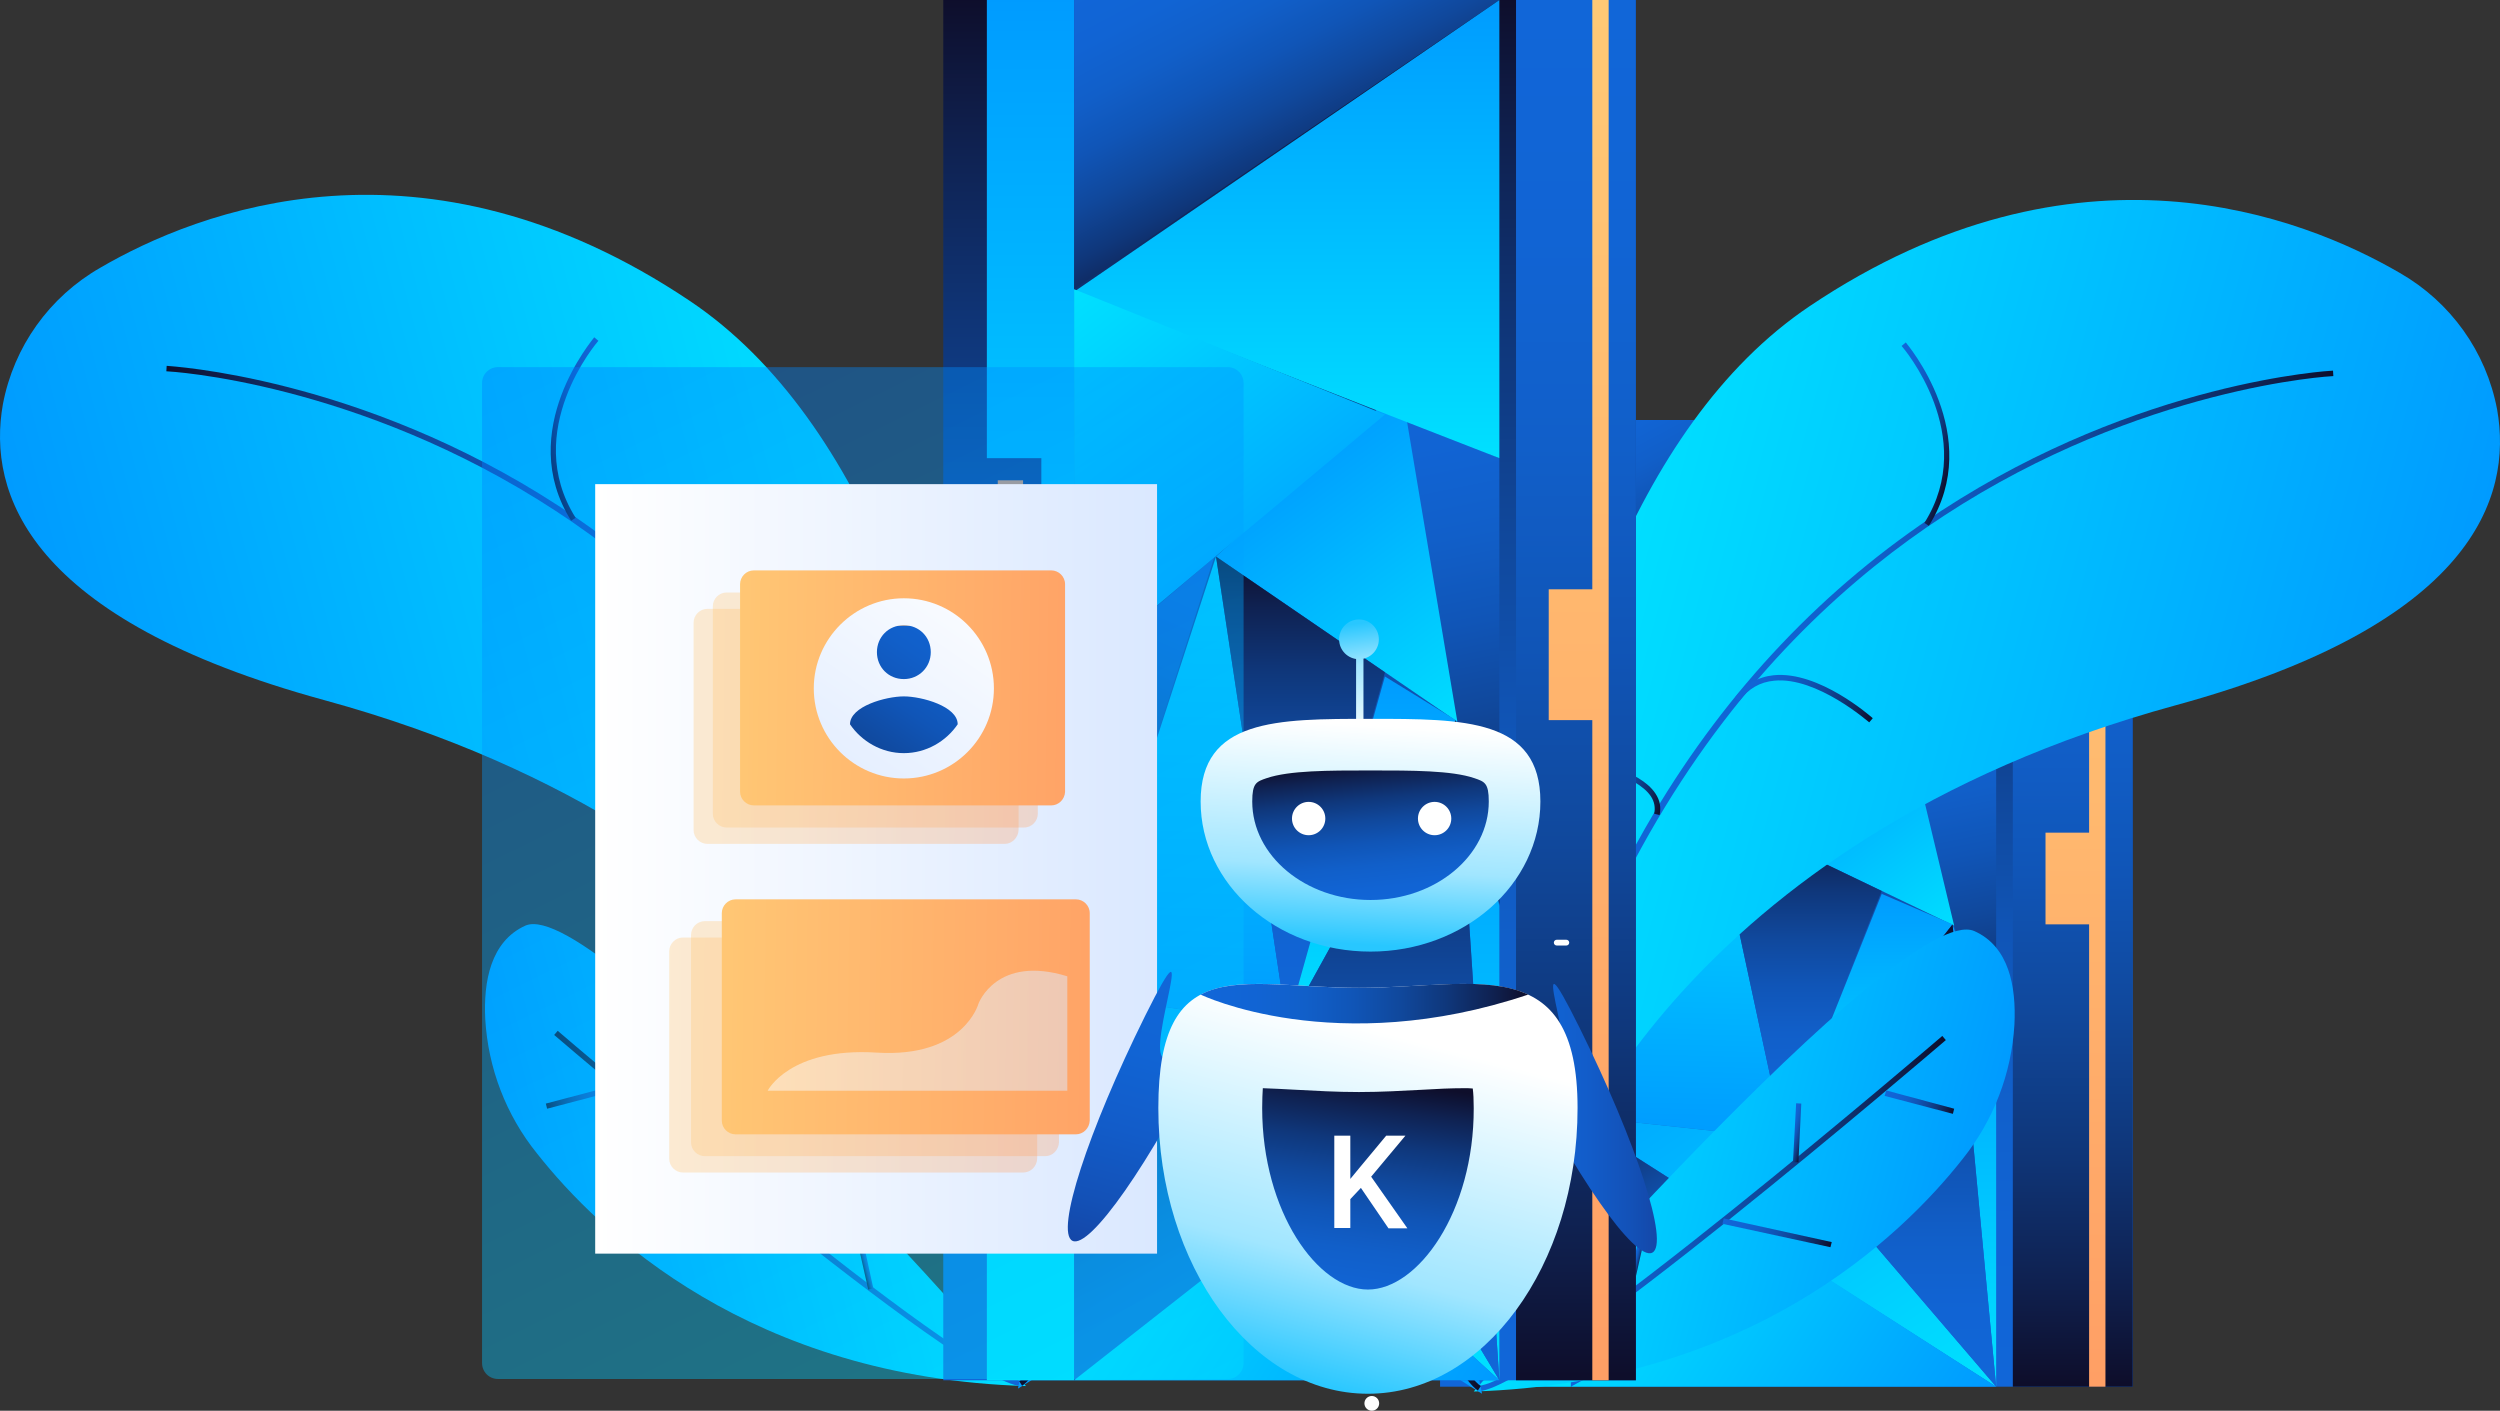 <svg width="661" height="373" viewBox="0 0 661 373" fill="none" xmlns="http://www.w3.org/2000/svg">
<rect x="0" y="0" width="661" height="373" fill="#333333" stroke="none"/>
<path d="M563.884 111.052H380.753V366.642H563.884V111.052Z" fill="url(#paint0_linear)"/>
<path d="M563.884 111.052H532.19V366.642H563.884V111.052Z" fill="url(#paint1_linear)"/>
<path d="M497.53 186.839L527.783 278.478V195.91L497.53 186.839Z" fill="url(#paint2_linear)"/>
<path d="M452.361 214.305L415.328 294.924V236.346L452.361 214.305Z" fill="url(#paint3_linear)"/>
<path d="M415.328 111.052H527.783L415.328 164.629V111.052Z" fill="url(#paint4_linear)"/>
<path d="M516.682 244.739L452.87 214.136L501.851 182.77L516.682 244.739Z" fill="url(#paint5_linear)"/>
<path d="M527.783 111.052L415.328 165.137L497.106 187.517L527.783 195.91V111.052Z" fill="url(#paint6_linear)"/>
<path d="M415.328 236.007L497.53 187.856L415.328 164.629V236.007Z" fill="url(#paint7_linear)"/>
<path d="M452.87 214.136L471.598 301.028L415.328 294.924L452.87 214.136Z" fill="url(#paint8_linear)"/>
<path d="M471.598 301.028L527.783 366.642L415.328 294.924L471.598 301.028Z" fill="url(#paint9_linear)"/>
<path d="M415.328 294.924V366.642L476.174 333.75L415.328 294.924Z" fill="url(#paint10_linear)"/>
<path d="M475.92 333.326L415.328 366.642H527.783L475.92 333.326Z" fill="url(#paint11_linear)"/>
<path d="M392.278 111.052V195.91H406.684V228.293H392.278V366.642H415.328V111.052H392.278Z" fill="url(#paint12_linear)"/>
<path d="M401.854 199.979H395.159V221.172H401.854V199.979Z" fill="url(#paint13_linear)"/>
<path d="M497.53 235.583L471.598 301.028L452.87 214.136L497.53 235.583Z" fill="url(#paint14_linear)"/>
<path d="M471.598 301.028L516.258 244.4L497.53 236.346L471.598 301.028Z" fill="url(#paint15_linear)"/>
<path d="M516.258 244.4L527.783 278.817V366.642L516.258 244.4Z" fill="url(#paint16_linear)"/>
<path d="M516.258 244.4L471.598 301.028L527.783 366.642L516.258 244.4Z" fill="url(#paint17_linear)"/>
<path d="M552.359 111.052V220.155H540.834V244.4H552.359V366.642H556.681V111.052H552.359Z" fill="url(#paint18_linear)"/>
<path d="M392.617 366.896C392.617 366.896 384.058 144.368 478.462 80.958C549.054 33.57 608.798 57.222 634.475 72.142C647.95 79.856 657.356 92.996 660.237 108.255C664.39 131.652 653.712 165.052 575.155 186.5C443.548 222.528 412.617 311.37 412.617 311.37L392.617 366.896Z" fill="url(#paint19_linear)"/>
<path d="M391.939 366.812C397.363 307.64 412.617 256.692 437.107 215.323C456.768 182.261 482.361 155.219 513.292 135.043C565.918 100.71 616.34 97.997 616.849 97.997L616.933 99.438C616.425 99.438 566.341 102.151 514.055 136.315C465.751 167.85 405.668 233.464 393.38 366.896L391.939 366.812Z" fill="url(#paint20_linear)"/>
<path d="M509.987 139.027L508.801 138.264C523.292 115.291 503.038 91.724 502.784 91.47L503.885 90.537C504.055 90.792 524.987 115.206 509.987 139.027Z" fill="url(#paint21_linear)"/>
<path d="M459.903 185.313L458.717 184.465C461.344 180.99 464.819 178.955 468.971 178.531C480.92 177.345 494.564 189.382 495.157 189.891L494.225 190.993C494.055 190.908 480.411 178.87 469.14 179.973C465.327 180.312 462.276 182.092 459.903 185.313Z" fill="url(#paint22_linear)"/>
<path d="M437.362 215.153C437.701 213.542 437.446 212.017 436.514 210.575C432.616 204.726 419.311 202.268 419.227 202.268L419.481 200.827C420.074 200.911 433.548 203.455 437.701 209.812C438.887 211.593 439.226 213.458 438.802 215.492L437.362 215.153Z" fill="url(#paint23_linear)"/>
<path d="M389.651 367.914C389.651 367.914 502.699 237.618 522.02 246.18C531.173 250.249 533.122 260.846 532.613 270.934C531.851 283.819 527.105 296.196 518.97 306.369C502.36 327.477 462.276 365.625 389.651 367.914Z" fill="url(#paint24_linear)"/>
<path d="M391.092 367.829L391.007 366.388C406.769 365.37 512.444 274.833 513.546 273.901L514.478 275.003C510.072 278.733 407.362 366.812 391.092 367.829Z" fill="url(#paint25_linear)"/>
<path d="M516.343 294.5L498.292 289.753L498.716 288.312L516.682 293.144L516.343 294.5Z" fill="url(#paint26_linear)"/>
<path d="M455.412 323.577L455.751 322.136L484.31 328.41L483.971 329.766L455.412 323.577Z" fill="url(#paint27_linear)"/>
<path d="M474.056 307.301L474.903 291.703L476.259 291.788L475.496 307.301H474.056Z" fill="url(#paint28_linear)"/>
<path d="M430.074 342.058L433.04 328.494L434.48 328.833L431.43 342.312L430.074 342.058Z" fill="url(#paint29_linear)"/>
<path d="M391.854 368.507C391.854 368.507 357.703 199.385 336.686 197.351C326.687 196.334 319.738 204.641 315.246 213.627C309.568 225.241 307.534 238.381 309.653 251.097C313.806 277.8 329.822 330.698 391.854 368.507Z" fill="url(#paint30_linear)"/>
<path d="M390.753 367.659C377.109 358.758 331.093 231.514 329.144 226.089L330.5 225.58C331.008 226.937 378.295 357.826 391.515 366.472L390.753 367.659Z" fill="url(#paint31_linear)"/>
<path d="M335.924 246.943L317.873 242.196L318.212 240.755L336.263 245.502L335.924 246.943Z" fill="url(#paint32_linear)"/>
<path d="M356.516 297.467L328.636 288.821L329.059 287.464L356.94 296.111L356.516 297.467Z" fill="url(#paint33_linear)"/>
<path d="M348.381 274.155L347.11 273.477L353.974 259.574L355.33 260.252L348.381 274.155Z" fill="url(#paint34_linear)"/>
<path d="M369.482 326.036L368.126 325.612L372.194 312.387L373.55 312.811L369.482 326.036Z" fill="url(#paint35_linear)"/>
<path d="M248.383 310.014C248.383 310.014 217.452 221.172 85.845 185.144C7.288 163.696 -3.39 130.296 0.763 106.898C3.644 91.639 13.05 78.5 26.525 70.785C52.117 55.865 111.862 32.214 182.453 79.602C276.857 143.012 268.298 365.54 268.298 365.54L248.383 310.014Z" fill="url(#paint36_linear)"/>
<path d="M269.061 365.54C263.637 306.369 248.383 255.42 223.893 214.051C204.232 180.99 178.639 153.947 147.708 133.771C94.998 99.438 44.575 96.811 44.067 96.726L43.982 98.167C44.49 98.167 94.574 100.88 146.861 135.043C195.164 166.578 255.248 232.193 267.536 365.625L269.061 365.54Z" fill="url(#paint37_linear)"/>
<path d="M151.013 137.671L152.2 136.908C137.708 113.935 157.962 90.368 158.216 90.113L157.115 89.181C156.945 89.52 136.013 113.85 151.013 137.671Z" fill="url(#paint38_linear)"/>
<path d="M201.097 183.957L202.283 183.109C199.656 179.633 196.181 177.599 192.029 177.175C180.08 175.988 166.436 188.026 165.843 188.535L166.775 189.637C166.945 189.552 180.589 177.514 191.86 178.616C195.673 178.955 198.724 180.736 201.097 183.957Z" fill="url(#paint39_linear)"/>
<path d="M223.638 213.797C223.299 212.186 223.554 210.66 224.486 209.219C228.384 203.37 241.689 200.911 241.773 200.911L241.519 199.47C240.926 199.555 227.452 202.098 223.299 208.456C222.113 210.236 221.774 212.101 222.198 214.136L223.638 213.797Z" fill="url(#paint40_linear)"/>
<path d="M141.946 304.928C133.81 294.84 129.065 282.463 128.302 269.493C127.793 259.489 129.742 248.893 138.895 244.739C158.216 236.177 271.264 366.473 271.264 366.473C198.724 364.268 158.64 326.121 141.946 304.928Z" fill="url(#paint41_linear)"/>
<path d="M269.908 366.473L269.993 365.031C254.231 364.099 148.556 273.477 147.454 272.544L146.522 273.646C150.928 277.376 253.638 365.455 269.908 366.473Z" fill="url(#paint42_linear)"/>
<path d="M144.657 293.144L162.708 288.397L162.284 287.041L144.318 291.788L144.657 293.144Z" fill="url(#paint43_linear)"/>
<path d="M205.588 322.221L205.249 320.78L176.69 327.053L177.029 328.494L205.588 322.221Z" fill="url(#paint44_linear)"/>
<path d="M186.944 305.945L186.097 290.431L184.741 290.516L185.504 306.03L186.944 305.945Z" fill="url(#paint45_linear)"/>
<path d="M230.926 340.702L227.96 327.138L226.52 327.477L229.57 340.956L230.926 340.702Z" fill="url(#paint46_linear)"/>
<path d="M351.347 249.74C353.466 236.94 351.432 223.885 345.754 212.271C341.263 203.285 334.314 195.062 324.314 195.995C303.213 198.029 269.146 367.151 269.146 367.151C331.178 329.342 347.195 276.444 351.347 249.74Z" fill="url(#paint47_linear)"/>
<path d="M270.247 366.388C283.891 357.487 329.907 230.243 331.856 224.817L330.5 224.309C329.992 225.665 282.705 356.554 269.485 365.201L270.247 366.388Z" fill="url(#paint48_linear)"/>
<path d="M325.077 245.587L343.127 240.839L342.788 239.398L324.738 244.145L325.077 245.587Z" fill="url(#paint49_linear)"/>
<path d="M304.484 296.111L332.364 287.464L331.941 286.108L304.06 294.755L304.484 296.111Z" fill="url(#paint50_linear)"/>
<path d="M312.619 272.799L313.89 272.121L307.026 258.218L305.67 258.896L312.619 272.799Z" fill="url(#paint51_linear)"/>
<path d="M291.518 324.764L292.874 324.341L288.806 311.031L287.45 311.455L291.518 324.764Z" fill="url(#paint52_linear)"/>
<path d="M432.531 0H249.4V364.947H432.531V0Z" fill="url(#paint53_linear)"/>
<path d="M432.531 0H400.837V364.947H432.531V0Z" fill="url(#paint54_linear)"/>
<path d="M366.177 108.17L396.431 239.059V121.14L366.177 108.17Z" fill="url(#paint55_linear)"/>
<path d="M321.009 147.42L283.976 262.541V178.87L321.009 147.42Z" fill="url(#paint56_linear)"/>
<path d="M283.976 0H396.431L283.976 76.465V0Z" fill="url(#paint57_linear)"/>
<path d="M385.329 190.823L321.517 147.165L370.499 102.405L385.329 190.823Z" fill="url(#paint58_linear)"/>
<path d="M396.431 0L283.976 77.143L365.753 109.187L396.431 121.14V0Z" fill="url(#paint59_linear)"/>
<path d="M283.976 178.447L366.177 109.611L283.976 76.465V178.447Z" fill="url(#paint60_linear)"/>
<path d="M321.517 147.165L340.246 271.188L283.976 262.541L321.517 147.165Z" fill="url(#paint61_linear)"/>
<path d="M340.246 271.188L396.431 364.947L283.976 262.541L340.246 271.188Z" fill="url(#paint62_linear)"/>
<path d="M283.976 262.541V364.947L344.822 317.983L283.976 262.541Z" fill="url(#paint63_linear)"/>
<path d="M344.567 317.389L283.976 364.947H396.431L344.567 317.389Z" fill="url(#paint64_linear)"/>
<path d="M260.926 0V121.14H275.332V167.341H260.926V364.947H283.976V0H260.926Z" fill="url(#paint65_linear)"/>
<path d="M270.502 126.99H263.807V157.253H270.502V126.99Z" fill="url(#paint66_linear)"/>
<path d="M366.177 177.768L340.246 271.188L321.517 147.165L366.177 177.768Z" fill="url(#paint67_linear)"/>
<path d="M340.246 271.188L384.905 190.4L366.177 178.87L340.246 271.188Z" fill="url(#paint68_linear)"/>
<path d="M384.906 190.4L396.431 239.483V364.947L384.906 190.4Z" fill="url(#paint69_linear)"/>
<path d="M384.905 190.4L340.246 271.188L396.431 364.947L384.905 190.4Z" fill="url(#paint70_linear)"/>
<path d="M421.006 0V155.812H409.481V190.4H421.006V364.947H425.328V0H421.006Z" fill="url(#paint71_linear)"/>
<path opacity="0.4" d="M328.805 101.303V360.369C328.805 362.742 326.941 364.607 324.568 364.607H131.692C129.319 364.607 127.454 362.742 127.454 360.369V101.303C127.454 98.93 129.319 97.065 131.692 97.065H324.568C326.941 97.065 328.805 98.93 328.805 101.303Z" fill="url(#paint72_linear)"/>
<path d="M305.924 128.007H157.369V331.461H305.924V128.007Z" fill="url(#paint73_linear)"/>
<path opacity="0.32" d="M265.671 223.122H187.029C185.08 223.122 183.385 221.511 183.385 219.477V164.629C183.385 162.679 184.995 160.983 187.029 160.983H265.671C267.62 160.983 269.315 162.594 269.315 164.629V219.477C269.23 221.426 267.62 223.122 265.671 223.122Z" fill="url(#paint74_linear)"/>
<path opacity="0.32" d="M270.756 218.798H192.114C190.165 218.798 188.47 217.188 188.47 215.153V160.305C188.47 158.355 190.08 156.66 192.114 156.66H270.756C272.705 156.66 274.4 158.271 274.4 160.305V215.153C274.4 217.103 272.79 218.798 270.756 218.798Z" fill="url(#paint75_linear)"/>
<path d="M277.959 212.949H199.317C197.368 212.949 195.673 211.338 195.673 209.304V154.456C195.673 152.506 197.283 150.811 199.317 150.811H277.959C279.908 150.811 281.603 152.421 281.603 154.456V209.389C281.518 211.338 279.908 212.949 277.959 212.949Z" fill="url(#paint76_linear)"/>
<path d="M252.621 168.698C250.248 168.443 248.638 167.087 247.621 165.392H222.537C222.282 167.68 221.011 169.885 218.808 170.902L222.791 198.623C224.825 198.877 226.35 199.809 227.367 201.166L251.35 200.064C252.197 198.538 253.553 197.351 255.417 196.842L252.621 168.698Z" fill="url(#paint77_linear)"/>
<path d="M238.977 165.307C243.045 165.307 246.095 168.443 246.095 172.428C246.095 176.412 242.96 179.549 238.977 179.549C234.909 179.549 231.858 176.412 231.858 172.428C231.858 168.443 234.909 165.307 238.977 165.307ZM238.977 199.131C233.045 199.131 227.791 195.995 224.74 191.502C224.74 186.754 234.231 184.126 238.977 184.126C243.723 184.126 253.214 186.754 253.214 191.502C250.163 195.995 244.909 199.131 238.977 199.131ZM238.977 158.186C225.926 158.186 215.164 168.867 215.164 182.007C215.164 195.147 225.842 205.828 238.977 205.828C252.112 205.828 262.79 195.147 262.79 182.007C262.79 168.867 252.112 158.186 238.977 158.186Z" fill="url(#paint78_linear)"/>
<path opacity="0.32" d="M270.502 310.014H180.589C178.64 310.014 176.945 308.403 176.945 306.369V251.521C176.945 249.571 178.555 247.875 180.589 247.875H270.586C272.535 247.875 274.23 249.486 274.23 251.521V306.369C274.146 308.403 272.536 310.014 270.502 310.014Z" fill="url(#paint79_linear)"/>
<path opacity="0.32" d="M276.349 305.69H186.351C184.402 305.69 182.707 304.08 182.707 302.045V247.197C182.707 245.247 184.317 243.552 186.351 243.552H276.349C278.298 243.552 279.993 245.163 279.993 247.197V302.045C279.908 304.08 278.298 305.69 276.349 305.69Z" fill="url(#paint80_linear)"/>
<path d="M284.4 299.926H194.487C192.538 299.926 190.843 298.315 190.843 296.281V241.433C190.843 239.483 192.453 237.787 194.487 237.787H284.484C286.433 237.787 288.128 239.398 288.128 241.433V296.281C288.044 298.315 286.433 299.926 284.4 299.926Z" fill="url(#paint81_linear)"/>
<path opacity="0.5" d="M202.961 288.397C202.961 288.397 208.724 276.868 231.774 278.309C254.824 279.75 258.722 265.339 258.722 265.339C258.722 265.339 263.468 252.368 282.196 258.133V288.397H202.961Z" fill="url(#paint82_linear)"/>
<path d="M359.313 174.293C362.215 174.293 364.567 171.94 364.567 169.037C364.567 166.134 362.215 163.781 359.313 163.781C356.411 163.781 354.059 166.134 354.059 169.037C354.059 171.94 356.411 174.293 359.313 174.293Z" fill="url(#paint83_linear)"/>
<path d="M360.499 174.038H358.55V195.486H360.499V174.038Z" fill="url(#paint84_linear)"/>
<path d="M302.789 268.56C287.62 299.163 278.976 325.782 283.552 328.07C288.128 330.359 304.145 307.471 319.314 276.868C334.483 246.265 312.111 281.954 307.619 279.665C303.043 277.376 318.043 237.957 302.789 268.56Z" fill="url(#paint85_linear)"/>
<path d="M417.616 271.697C432.786 302.299 441.429 328.918 436.853 331.207C432.277 333.496 416.261 310.607 401.091 280.004C385.922 249.401 408.295 285.091 412.786 282.802C417.447 280.598 402.447 241.178 417.616 271.697Z" fill="url(#paint86_linear)"/>
<path d="M317.449 211.932C317.449 190.06 337.534 190.06 362.364 190.06C387.193 190.06 407.278 190.06 407.278 211.932C407.278 233.803 387.193 251.605 362.364 251.605C337.534 251.605 317.449 233.803 317.449 211.932Z" fill="url(#paint87_linear)"/>
<path d="M362.448 203.709C373.465 203.709 383.804 203.709 389.821 205.743C392.532 206.676 393.634 207.015 393.634 211.932C393.634 226.258 379.567 237.957 362.364 237.957C345.161 237.957 331.093 226.258 331.093 211.932C331.093 207.015 332.195 206.676 334.907 205.743C340.924 203.709 351.262 203.709 362.194 203.709H362.448V203.709Z" fill="url(#paint88_linear)"/>
<path d="M417.108 292.974C417.108 334.683 392.278 368.507 361.686 368.507C331.093 368.507 306.263 334.683 306.263 292.974C306.263 251.266 328.72 261.185 359.313 261.185C389.905 261.185 417.108 251.266 417.108 292.974Z" fill="url(#paint89_linear)"/>
<path d="M361.686 340.956C348.466 340.956 333.72 320.441 333.72 292.975C333.72 290.855 333.805 289.075 333.89 287.719C336.517 287.803 339.568 287.973 342.788 288.142C347.703 288.397 353.296 288.736 359.313 288.736C365.245 288.736 370.838 288.397 375.838 288.142C379.905 287.888 383.804 287.719 387.024 287.719C387.956 287.719 388.719 287.719 389.397 287.803C389.566 289.075 389.651 290.77 389.651 292.975C389.736 320.441 374.906 340.956 361.686 340.956Z" fill="url(#paint90_linear)"/>
<path d="M346.008 220.833C348.442 220.833 350.415 218.859 350.415 216.425C350.415 213.99 348.442 212.017 346.008 212.017C343.574 212.017 341.601 213.99 341.601 216.425C341.601 218.859 343.574 220.833 346.008 220.833Z" fill="white"/>
<path d="M379.312 220.833C381.746 220.833 383.719 218.859 383.719 216.425C383.719 213.99 381.746 212.017 379.312 212.017C376.879 212.017 374.906 213.99 374.906 216.425C374.906 218.859 376.879 220.833 379.312 220.833Z" fill="white"/>
<path d="M414.142 249.995H411.6C411.176 249.995 410.837 249.656 410.837 249.232C410.837 248.808 411.176 248.469 411.6 248.469H414.142C414.566 248.469 414.905 248.808 414.905 249.232C414.905 249.656 414.566 249.995 414.142 249.995Z" fill="white"/>
<path d="M362.703 373C363.779 373 364.652 372.127 364.652 371.05C364.652 369.973 363.779 369.1 362.703 369.1C361.626 369.1 360.753 369.973 360.753 371.05C360.753 372.127 361.626 373 362.703 373Z" fill="white"/>
<path d="M404.057 262.965C393.21 257.879 376.855 261.185 359.313 261.185C341.771 261.185 326.941 257.963 317.449 262.965C317.534 263.05 353.127 280.089 404.057 262.965Z" fill="url(#paint91_linear)"/>
<path d="M359.821 314.083L357.025 317.05V324.68H352.788V300.265H357.025V311.709L359.398 308.827L366.516 300.265H371.601L362.533 311.116L372.109 324.764H367.109L359.821 314.083Z" fill="white"/>
<defs>
<linearGradient id="paint0_linear" x1="472.303" y1="366.681" x2="472.303" y2="110.465" gradientUnits="userSpaceOnUse">
<stop stop-color="#1166D8"/>
<stop offset="0.166" stop-color="#1164D4"/>
<stop offset="0.319" stop-color="#115FC9"/>
<stop offset="0.466" stop-color="#1055B7"/>
<stop offset="0.61" stop-color="#10489C"/>
<stop offset="0.751" stop-color="#0F377B"/>
<stop offset="0.888" stop-color="#0F2252"/>
<stop offset="1" stop-color="#0E0E2B"/>
</linearGradient>
<linearGradient id="paint1_linear" x1="548.015" y1="113.087" x2="548.015" y2="365.744" gradientUnits="userSpaceOnUse">
<stop stop-color="#1166D8"/>
<stop offset="0.166" stop-color="#1164D4"/>
<stop offset="0.319" stop-color="#115FC9"/>
<stop offset="0.466" stop-color="#1055B7"/>
<stop offset="0.61" stop-color="#10489C"/>
<stop offset="0.751" stop-color="#0F377B"/>
<stop offset="0.888" stop-color="#0F2252"/>
<stop offset="1" stop-color="#0E0E2B"/>
</linearGradient>
<linearGradient id="paint2_linear" x1="509.136" y1="173.971" x2="531.799" y2="285.187" gradientUnits="userSpaceOnUse">
<stop stop-color="#1166D8"/>
<stop offset="0.166" stop-color="#1164D4"/>
<stop offset="0.319" stop-color="#115FC9"/>
<stop offset="0.466" stop-color="#1055B7"/>
<stop offset="0.61" stop-color="#10489C"/>
<stop offset="0.751" stop-color="#0F377B"/>
<stop offset="0.888" stop-color="#0F2252"/>
<stop offset="1" stop-color="#0E0E2B"/>
</linearGradient>
<linearGradient id="paint3_linear" x1="440.194" y1="211.091" x2="411.09" y2="276.376" gradientUnits="userSpaceOnUse">
<stop stop-color="#1166D8"/>
<stop offset="0.166" stop-color="#1164D4"/>
<stop offset="0.319" stop-color="#115FC9"/>
<stop offset="0.466" stop-color="#1055B7"/>
<stop offset="0.61" stop-color="#10489C"/>
<stop offset="0.751" stop-color="#0F377B"/>
<stop offset="0.888" stop-color="#0F2252"/>
<stop offset="1" stop-color="#0E0E2B"/>
</linearGradient>
<linearGradient id="paint4_linear" x1="447.598" y1="92.196" x2="478.108" y2="150.219" gradientUnits="userSpaceOnUse">
<stop stop-color="#1166D8"/>
<stop offset="0.166" stop-color="#1164D4"/>
<stop offset="0.319" stop-color="#115FC9"/>
<stop offset="0.466" stop-color="#1055B7"/>
<stop offset="0.61" stop-color="#10489C"/>
<stop offset="0.751" stop-color="#0F377B"/>
<stop offset="0.888" stop-color="#0F2252"/>
<stop offset="1" stop-color="#0E0E2B"/>
</linearGradient>
<linearGradient id="paint5_linear" x1="514.815" y1="249.566" x2="473.554" y2="193.32" gradientUnits="userSpaceOnUse">
<stop stop-color="#00E0FF"/>
<stop offset="1" stop-color="#009BFF"/>
</linearGradient>
<linearGradient id="paint6_linear" x1="471.582" y1="195.935" x2="471.582" y2="110.867" gradientUnits="userSpaceOnUse">
<stop stop-color="#00E0FF"/>
<stop offset="1" stop-color="#009BFF"/>
</linearGradient>
<linearGradient id="paint7_linear" x1="418.908" y1="163.344" x2="474.582" y2="235.368" gradientUnits="userSpaceOnUse">
<stop stop-color="#00E0FF"/>
<stop offset="1" stop-color="#009BFF"/>
</linearGradient>
<linearGradient id="paint8_linear" x1="446.068" y1="203.42" x2="443.378" y2="300.91" gradientUnits="userSpaceOnUse">
<stop stop-color="#00E0FF"/>
<stop offset="1" stop-color="#009BFF"/>
</linearGradient>
<linearGradient id="paint9_linear" x1="504.505" y1="378.95" x2="421.584" y2="257.798" gradientUnits="userSpaceOnUse">
<stop stop-color="#00E0FF"/>
<stop offset="1" stop-color="#009BFF"/>
</linearGradient>
<linearGradient id="paint10_linear" x1="447.625" y1="353.254" x2="412.608" y2="296.102" gradientUnits="userSpaceOnUse">
<stop stop-color="#1166D8"/>
<stop offset="0.166" stop-color="#1164D4"/>
<stop offset="0.319" stop-color="#115FC9"/>
<stop offset="0.466" stop-color="#1055B7"/>
<stop offset="0.61" stop-color="#10489C"/>
<stop offset="0.751" stop-color="#0F377B"/>
<stop offset="0.888" stop-color="#0F2252"/>
<stop offset="1" stop-color="#0E0E2B"/>
</linearGradient>
<linearGradient id="paint11_linear" x1="423.057" y1="335.399" x2="509.603" y2="391.154" gradientUnits="userSpaceOnUse">
<stop stop-color="#00E0FF"/>
<stop offset="1" stop-color="#009BFF"/>
</linearGradient>
<linearGradient id="paint12_linear" x1="403.802" y1="366.681" x2="403.802" y2="110.465" gradientUnits="userSpaceOnUse">
<stop stop-color="#00E0FF"/>
<stop offset="0.249" stop-color="#00DCFF"/>
<stop offset="0.485" stop-color="#00D1FF"/>
<stop offset="0.717" stop-color="#00BEFF"/>
<stop offset="0.944" stop-color="#00A3FF"/>
<stop offset="1" stop-color="#009BFF"/>
</linearGradient>
<linearGradient id="paint13_linear" x1="398.514" y1="221.193" x2="398.514" y2="199.926" gradientUnits="userSpaceOnUse">
<stop stop-color="#FFC975"/>
<stop offset="1" stop-color="#FF9F65"/>
</linearGradient>
<linearGradient id="paint14_linear" x1="475.187" y1="301.009" x2="475.187" y2="213.916" gradientUnits="userSpaceOnUse">
<stop stop-color="#1166D8"/>
<stop offset="0.166" stop-color="#1164D4"/>
<stop offset="0.319" stop-color="#115FC9"/>
<stop offset="0.466" stop-color="#1055B7"/>
<stop offset="0.61" stop-color="#10489C"/>
<stop offset="0.751" stop-color="#0F377B"/>
<stop offset="0.888" stop-color="#0F2252"/>
<stop offset="1" stop-color="#0E0E2B"/>
</linearGradient>
<linearGradient id="paint15_linear" x1="493.935" y1="301.009" x2="493.935" y2="236.196" gradientUnits="userSpaceOnUse">
<stop stop-color="#00E0FF"/>
<stop offset="1" stop-color="#009BFF"/>
</linearGradient>
<linearGradient id="paint16_linear" x1="522.057" y1="366.681" x2="522.057" y2="244.143" gradientUnits="userSpaceOnUse">
<stop stop-color="#00E0FF"/>
<stop offset="1" stop-color="#009BFF"/>
</linearGradient>
<linearGradient id="paint17_linear" x1="499.704" y1="366.681" x2="499.704" y2="244.143" gradientUnits="userSpaceOnUse">
<stop stop-color="#1166D8"/>
<stop offset="0.166" stop-color="#1164D4"/>
<stop offset="0.319" stop-color="#115FC9"/>
<stop offset="0.466" stop-color="#1055B7"/>
<stop offset="0.61" stop-color="#10489C"/>
<stop offset="0.751" stop-color="#0F377B"/>
<stop offset="0.888" stop-color="#0F2252"/>
<stop offset="1" stop-color="#0E0E2B"/>
</linearGradient>
<linearGradient id="paint18_linear" x1="548.736" y1="113.087" x2="548.736" y2="365.744" gradientUnits="userSpaceOnUse">
<stop stop-color="#FFC975"/>
<stop offset="1" stop-color="#FF9F65"/>
</linearGradient>
<linearGradient id="paint19_linear" x1="412.258" y1="190.143" x2="628.194" y2="247.044" gradientUnits="userSpaceOnUse">
<stop stop-color="#00E0FF"/>
<stop offset="1" stop-color="#009BFF"/>
</linearGradient>
<linearGradient id="paint20_linear" x1="426.289" y1="211.87" x2="576.914" y2="251.56" gradientUnits="userSpaceOnUse">
<stop stop-color="#1166D8"/>
<stop offset="0.166" stop-color="#1164D4"/>
<stop offset="0.319" stop-color="#115FC9"/>
<stop offset="0.466" stop-color="#1055B7"/>
<stop offset="0.61" stop-color="#10489C"/>
<stop offset="0.751" stop-color="#0F377B"/>
<stop offset="0.888" stop-color="#0F2252"/>
<stop offset="1" stop-color="#0E0E2B"/>
</linearGradient>
<linearGradient id="paint21_linear" x1="497.309" y1="112.274" x2="517.366" y2="117.559" gradientUnits="userSpaceOnUse">
<stop stop-color="#1166D8"/>
<stop offset="0.166" stop-color="#1164D4"/>
<stop offset="0.319" stop-color="#115FC9"/>
<stop offset="0.466" stop-color="#1055B7"/>
<stop offset="0.61" stop-color="#10489C"/>
<stop offset="0.751" stop-color="#0F377B"/>
<stop offset="0.888" stop-color="#0F2252"/>
<stop offset="1" stop-color="#0E0E2B"/>
</linearGradient>
<linearGradient id="paint22_linear" x1="459.855" y1="180.066" x2="495.269" y2="189.397" gradientUnits="userSpaceOnUse">
<stop stop-color="#1166D8"/>
<stop offset="0.166" stop-color="#1164D4"/>
<stop offset="0.319" stop-color="#115FC9"/>
<stop offset="0.466" stop-color="#1055B7"/>
<stop offset="0.61" stop-color="#10489C"/>
<stop offset="0.751" stop-color="#0F377B"/>
<stop offset="0.888" stop-color="#0F2252"/>
<stop offset="1" stop-color="#0E0E2B"/>
</linearGradient>
<linearGradient id="paint23_linear" x1="418.249" y1="205.264" x2="439.926" y2="210.976" gradientUnits="userSpaceOnUse">
<stop stop-color="#1166D8"/>
<stop offset="0.166" stop-color="#1164D4"/>
<stop offset="0.319" stop-color="#115FC9"/>
<stop offset="0.466" stop-color="#1055B7"/>
<stop offset="0.61" stop-color="#10489C"/>
<stop offset="0.751" stop-color="#0F377B"/>
<stop offset="0.888" stop-color="#0F2252"/>
<stop offset="1" stop-color="#0E0E2B"/>
</linearGradient>
<linearGradient id="paint24_linear" x1="408.976" y1="294.648" x2="519.985" y2="323.9" gradientUnits="userSpaceOnUse">
<stop stop-color="#00E0FF"/>
<stop offset="1" stop-color="#009BFF"/>
</linearGradient>
<linearGradient id="paint25_linear" x1="406.185" y1="308.691" x2="499.127" y2="333.182" gradientUnits="userSpaceOnUse">
<stop stop-color="#1166D8"/>
<stop offset="0.166" stop-color="#1164D4"/>
<stop offset="0.319" stop-color="#115FC9"/>
<stop offset="0.466" stop-color="#1055B7"/>
<stop offset="0.61" stop-color="#10489C"/>
<stop offset="0.751" stop-color="#0F377B"/>
<stop offset="0.888" stop-color="#0F2252"/>
<stop offset="1" stop-color="#0E0E2B"/>
</linearGradient>
<linearGradient id="paint26_linear" x1="498.493" y1="289.052" x2="516.516" y2="293.802" gradientUnits="userSpaceOnUse">
<stop stop-color="#1166D8"/>
<stop offset="0.166" stop-color="#1164D4"/>
<stop offset="0.319" stop-color="#115FC9"/>
<stop offset="0.466" stop-color="#1055B7"/>
<stop offset="0.61" stop-color="#10489C"/>
<stop offset="0.751" stop-color="#0F377B"/>
<stop offset="0.888" stop-color="#0F2252"/>
<stop offset="1" stop-color="#0E0E2B"/>
</linearGradient>
<linearGradient id="paint27_linear" x1="455.678" y1="322.243" x2="483.994" y2="329.705" gradientUnits="userSpaceOnUse">
<stop stop-color="#1166D8"/>
<stop offset="0.166" stop-color="#1164D4"/>
<stop offset="0.319" stop-color="#115FC9"/>
<stop offset="0.466" stop-color="#1055B7"/>
<stop offset="0.61" stop-color="#10489C"/>
<stop offset="0.751" stop-color="#0F377B"/>
<stop offset="0.888" stop-color="#0F2252"/>
<stop offset="1" stop-color="#0E0E2B"/>
</linearGradient>
<linearGradient id="paint28_linear" x1="472.949" y1="298.958" x2="477.377" y2="300.125" gradientUnits="userSpaceOnUse">
<stop stop-color="#1166D8"/>
<stop offset="0.166" stop-color="#1164D4"/>
<stop offset="0.319" stop-color="#115FC9"/>
<stop offset="0.466" stop-color="#1055B7"/>
<stop offset="0.61" stop-color="#10489C"/>
<stop offset="0.751" stop-color="#0F377B"/>
<stop offset="0.888" stop-color="#0F2252"/>
<stop offset="1" stop-color="#0E0E2B"/>
</linearGradient>
<linearGradient id="paint29_linear" x1="431.263" y1="335.169" x2="433.201" y2="335.679" gradientUnits="userSpaceOnUse">
<stop stop-color="#1166D8"/>
<stop offset="0.166" stop-color="#1164D4"/>
<stop offset="0.319" stop-color="#115FC9"/>
<stop offset="0.466" stop-color="#1055B7"/>
<stop offset="0.61" stop-color="#10489C"/>
<stop offset="0.751" stop-color="#0F377B"/>
<stop offset="0.888" stop-color="#0F2252"/>
<stop offset="1" stop-color="#0E0E2B"/>
</linearGradient>
<linearGradient id="paint30_linear" x1="300.16" y1="265.954" x2="411.167" y2="295.205" gradientUnits="userSpaceOnUse">
<stop stop-color="#00E0FF"/>
<stop offset="1" stop-color="#009BFF"/>
</linearGradient>
<linearGradient id="paint31_linear" x1="313.741" y1="284.315" x2="406.682" y2="308.805" gradientUnits="userSpaceOnUse">
<stop stop-color="#1166D8"/>
<stop offset="0.166" stop-color="#1164D4"/>
<stop offset="0.319" stop-color="#115FC9"/>
<stop offset="0.466" stop-color="#1055B7"/>
<stop offset="0.61" stop-color="#10489C"/>
<stop offset="0.751" stop-color="#0F377B"/>
<stop offset="0.888" stop-color="#0F2252"/>
<stop offset="1" stop-color="#0E0E2B"/>
</linearGradient>
<linearGradient id="paint32_linear" x1="318.021" y1="241.464" x2="336.053" y2="246.216" gradientUnits="userSpaceOnUse">
<stop stop-color="#1166D8"/>
<stop offset="0.166" stop-color="#1164D4"/>
<stop offset="0.319" stop-color="#115FC9"/>
<stop offset="0.466" stop-color="#1055B7"/>
<stop offset="0.61" stop-color="#10489C"/>
<stop offset="0.751" stop-color="#0F377B"/>
<stop offset="0.888" stop-color="#0F2252"/>
<stop offset="1" stop-color="#0E0E2B"/>
</linearGradient>
<linearGradient id="paint33_linear" x1="328.624" y1="288.74" x2="356.941" y2="296.202" gradientUnits="userSpaceOnUse">
<stop stop-color="#1166D8"/>
<stop offset="0.166" stop-color="#1164D4"/>
<stop offset="0.319" stop-color="#115FC9"/>
<stop offset="0.466" stop-color="#1055B7"/>
<stop offset="0.61" stop-color="#10489C"/>
<stop offset="0.751" stop-color="#0F377B"/>
<stop offset="0.888" stop-color="#0F2252"/>
<stop offset="1" stop-color="#0E0E2B"/>
</linearGradient>
<linearGradient id="paint34_linear" x1="348.959" y1="266.263" x2="353.388" y2="267.43" gradientUnits="userSpaceOnUse">
<stop stop-color="#1166D8"/>
<stop offset="0.166" stop-color="#1164D4"/>
<stop offset="0.319" stop-color="#115FC9"/>
<stop offset="0.466" stop-color="#1055B7"/>
<stop offset="0.61" stop-color="#10489C"/>
<stop offset="0.751" stop-color="#0F377B"/>
<stop offset="0.888" stop-color="#0F2252"/>
<stop offset="1" stop-color="#0E0E2B"/>
</linearGradient>
<linearGradient id="paint35_linear" x1="369.875" y1="318.981" x2="371.822" y2="319.494" gradientUnits="userSpaceOnUse">
<stop stop-color="#1166D8"/>
<stop offset="0.166" stop-color="#1164D4"/>
<stop offset="0.319" stop-color="#115FC9"/>
<stop offset="0.466" stop-color="#1055B7"/>
<stop offset="0.61" stop-color="#10489C"/>
<stop offset="0.751" stop-color="#0F377B"/>
<stop offset="0.888" stop-color="#0F2252"/>
<stop offset="1" stop-color="#0E0E2B"/>
</linearGradient>
<linearGradient id="paint36_linear" x1="248.787" y1="188.81" x2="32.851" y2="245.711" gradientUnits="userSpaceOnUse">
<stop stop-color="#00E0FF"/>
<stop offset="1" stop-color="#009BFF"/>
</linearGradient>
<linearGradient id="paint37_linear" x1="234.756" y1="210.537" x2="84.131" y2="250.228" gradientUnits="userSpaceOnUse">
<stop stop-color="#1166D8"/>
<stop offset="0.166" stop-color="#1164D4"/>
<stop offset="0.319" stop-color="#115FC9"/>
<stop offset="0.466" stop-color="#1055B7"/>
<stop offset="0.61" stop-color="#10489C"/>
<stop offset="0.751" stop-color="#0F377B"/>
<stop offset="0.888" stop-color="#0F2252"/>
<stop offset="1" stop-color="#0E0E2B"/>
</linearGradient>
<linearGradient id="paint38_linear" x1="163.735" y1="110.942" x2="143.679" y2="116.227" gradientUnits="userSpaceOnUse">
<stop stop-color="#1166D8"/>
<stop offset="0.166" stop-color="#1164D4"/>
<stop offset="0.319" stop-color="#115FC9"/>
<stop offset="0.466" stop-color="#1055B7"/>
<stop offset="0.61" stop-color="#10489C"/>
<stop offset="0.751" stop-color="#0F377B"/>
<stop offset="0.888" stop-color="#0F2252"/>
<stop offset="1" stop-color="#0E0E2B"/>
</linearGradient>
<linearGradient id="paint39_linear" x1="201.189" y1="178.733" x2="165.775" y2="188.065" gradientUnits="userSpaceOnUse">
<stop stop-color="#1166D8"/>
<stop offset="0.166" stop-color="#1164D4"/>
<stop offset="0.319" stop-color="#115FC9"/>
<stop offset="0.466" stop-color="#1055B7"/>
<stop offset="0.61" stop-color="#10489C"/>
<stop offset="0.751" stop-color="#0F377B"/>
<stop offset="0.888" stop-color="#0F2252"/>
<stop offset="1" stop-color="#0E0E2B"/>
</linearGradient>
<linearGradient id="paint40_linear" x1="242.796" y1="203.932" x2="221.119" y2="209.644" gradientUnits="userSpaceOnUse">
<stop stop-color="#1166D8"/>
<stop offset="0.166" stop-color="#1164D4"/>
<stop offset="0.319" stop-color="#115FC9"/>
<stop offset="0.466" stop-color="#1055B7"/>
<stop offset="0.61" stop-color="#10489C"/>
<stop offset="0.751" stop-color="#0F377B"/>
<stop offset="0.888" stop-color="#0F2252"/>
<stop offset="1" stop-color="#0E0E2B"/>
</linearGradient>
<linearGradient id="paint41_linear" x1="252.069" y1="293.315" x2="141.06" y2="322.567" gradientUnits="userSpaceOnUse">
<stop stop-color="#00E0FF"/>
<stop offset="1" stop-color="#009BFF"/>
</linearGradient>
<linearGradient id="paint42_linear" x1="254.859" y1="307.359" x2="161.918" y2="331.85" gradientUnits="userSpaceOnUse">
<stop stop-color="#1166D8"/>
<stop offset="0.166" stop-color="#1164D4"/>
<stop offset="0.319" stop-color="#115FC9"/>
<stop offset="0.466" stop-color="#1055B7"/>
<stop offset="0.61" stop-color="#10489C"/>
<stop offset="0.751" stop-color="#0F377B"/>
<stop offset="0.888" stop-color="#0F2252"/>
<stop offset="1" stop-color="#0E0E2B"/>
</linearGradient>
<linearGradient id="paint43_linear" x1="162.552" y1="287.72" x2="144.529" y2="292.469" gradientUnits="userSpaceOnUse">
<stop stop-color="#1166D8"/>
<stop offset="0.166" stop-color="#1164D4"/>
<stop offset="0.319" stop-color="#115FC9"/>
<stop offset="0.466" stop-color="#1055B7"/>
<stop offset="0.61" stop-color="#10489C"/>
<stop offset="0.751" stop-color="#0F377B"/>
<stop offset="0.888" stop-color="#0F2252"/>
<stop offset="1" stop-color="#0E0E2B"/>
</linearGradient>
<linearGradient id="paint44_linear" x1="205.367" y1="320.911" x2="177.051" y2="328.372" gradientUnits="userSpaceOnUse">
<stop stop-color="#1166D8"/>
<stop offset="0.166" stop-color="#1164D4"/>
<stop offset="0.319" stop-color="#115FC9"/>
<stop offset="0.466" stop-color="#1055B7"/>
<stop offset="0.61" stop-color="#10489C"/>
<stop offset="0.751" stop-color="#0F377B"/>
<stop offset="0.888" stop-color="#0F2252"/>
<stop offset="1" stop-color="#0E0E2B"/>
</linearGradient>
<linearGradient id="paint45_linear" x1="188.096" y1="297.625" x2="183.667" y2="298.792" gradientUnits="userSpaceOnUse">
<stop stop-color="#1166D8"/>
<stop offset="0.166" stop-color="#1164D4"/>
<stop offset="0.319" stop-color="#115FC9"/>
<stop offset="0.466" stop-color="#1055B7"/>
<stop offset="0.61" stop-color="#10489C"/>
<stop offset="0.751" stop-color="#0F377B"/>
<stop offset="0.888" stop-color="#0F2252"/>
<stop offset="1" stop-color="#0E0E2B"/>
</linearGradient>
<linearGradient id="paint46_linear" x1="229.781" y1="333.836" x2="227.844" y2="334.347" gradientUnits="userSpaceOnUse">
<stop stop-color="#1166D8"/>
<stop offset="0.166" stop-color="#1164D4"/>
<stop offset="0.319" stop-color="#115FC9"/>
<stop offset="0.466" stop-color="#1055B7"/>
<stop offset="0.61" stop-color="#10489C"/>
<stop offset="0.751" stop-color="#0F377B"/>
<stop offset="0.888" stop-color="#0F2252"/>
<stop offset="1" stop-color="#0E0E2B"/>
</linearGradient>
<linearGradient id="paint47_linear" x1="360.885" y1="264.622" x2="249.878" y2="293.873" gradientUnits="userSpaceOnUse">
<stop stop-color="#00E0FF"/>
<stop offset="1" stop-color="#009BFF"/>
</linearGradient>
<linearGradient id="paint48_linear" x1="347.303" y1="282.982" x2="254.362" y2="307.473" gradientUnits="userSpaceOnUse">
<stop stop-color="#1166D8"/>
<stop offset="0.166" stop-color="#1164D4"/>
<stop offset="0.319" stop-color="#115FC9"/>
<stop offset="0.466" stop-color="#1055B7"/>
<stop offset="0.61" stop-color="#10489C"/>
<stop offset="0.751" stop-color="#0F377B"/>
<stop offset="0.888" stop-color="#0F2252"/>
<stop offset="1" stop-color="#0E0E2B"/>
</linearGradient>
<linearGradient id="paint49_linear" x1="343.024" y1="240.131" x2="324.992" y2="244.883" gradientUnits="userSpaceOnUse">
<stop stop-color="#1166D8"/>
<stop offset="0.166" stop-color="#1164D4"/>
<stop offset="0.319" stop-color="#115FC9"/>
<stop offset="0.466" stop-color="#1055B7"/>
<stop offset="0.61" stop-color="#10489C"/>
<stop offset="0.751" stop-color="#0F377B"/>
<stop offset="0.888" stop-color="#0F2252"/>
<stop offset="1" stop-color="#0E0E2B"/>
</linearGradient>
<linearGradient id="paint50_linear" x1="332.421" y1="287.408" x2="304.104" y2="294.87" gradientUnits="userSpaceOnUse">
<stop stop-color="#1166D8"/>
<stop offset="0.166" stop-color="#1164D4"/>
<stop offset="0.319" stop-color="#115FC9"/>
<stop offset="0.466" stop-color="#1055B7"/>
<stop offset="0.61" stop-color="#10489C"/>
<stop offset="0.751" stop-color="#0F377B"/>
<stop offset="0.888" stop-color="#0F2252"/>
<stop offset="1" stop-color="#0E0E2B"/>
</linearGradient>
<linearGradient id="paint51_linear" x1="312.086" y1="264.931" x2="307.657" y2="266.098" gradientUnits="userSpaceOnUse">
<stop stop-color="#1166D8"/>
<stop offset="0.166" stop-color="#1164D4"/>
<stop offset="0.319" stop-color="#115FC9"/>
<stop offset="0.466" stop-color="#1055B7"/>
<stop offset="0.61" stop-color="#10489C"/>
<stop offset="0.751" stop-color="#0F377B"/>
<stop offset="0.888" stop-color="#0F2252"/>
<stop offset="1" stop-color="#0E0E2B"/>
</linearGradient>
<linearGradient id="paint52_linear" x1="291.17" y1="317.649" x2="289.223" y2="318.162" gradientUnits="userSpaceOnUse">
<stop stop-color="#1166D8"/>
<stop offset="0.166" stop-color="#1164D4"/>
<stop offset="0.319" stop-color="#115FC9"/>
<stop offset="0.466" stop-color="#1055B7"/>
<stop offset="0.61" stop-color="#10489C"/>
<stop offset="0.751" stop-color="#0F377B"/>
<stop offset="0.888" stop-color="#0F2252"/>
<stop offset="1" stop-color="#0E0E2B"/>
</linearGradient>
<linearGradient id="paint53_linear" x1="340.95" y1="364.986" x2="340.95" y2="-0.859" gradientUnits="userSpaceOnUse">
<stop stop-color="#1166D8"/>
<stop offset="0.166" stop-color="#1164D4"/>
<stop offset="0.319" stop-color="#115FC9"/>
<stop offset="0.466" stop-color="#1055B7"/>
<stop offset="0.61" stop-color="#10489C"/>
<stop offset="0.751" stop-color="#0F377B"/>
<stop offset="0.888" stop-color="#0F2252"/>
<stop offset="1" stop-color="#0E0E2B"/>
</linearGradient>
<linearGradient id="paint54_linear" x1="416.663" y1="2.885" x2="416.663" y2="363.647" gradientUnits="userSpaceOnUse">
<stop stop-color="#1166D8"/>
<stop offset="0.166" stop-color="#1164D4"/>
<stop offset="0.319" stop-color="#115FC9"/>
<stop offset="0.466" stop-color="#1055B7"/>
<stop offset="0.61" stop-color="#10489C"/>
<stop offset="0.751" stop-color="#0F377B"/>
<stop offset="0.888" stop-color="#0F2252"/>
<stop offset="1" stop-color="#0E0E2B"/>
</linearGradient>
<linearGradient id="paint55_linear" x1="376.58" y1="91.36" x2="408.328" y2="247.16" gradientUnits="userSpaceOnUse">
<stop stop-color="#1166D8"/>
<stop offset="0.166" stop-color="#1164D4"/>
<stop offset="0.319" stop-color="#115FC9"/>
<stop offset="0.466" stop-color="#1055B7"/>
<stop offset="0.61" stop-color="#10489C"/>
<stop offset="0.751" stop-color="#0F377B"/>
<stop offset="0.888" stop-color="#0F2252"/>
<stop offset="1" stop-color="#0E0E2B"/>
</linearGradient>
<linearGradient id="paint56_linear" x1="316.255" y1="148.289" x2="276.814" y2="236.76" gradientUnits="userSpaceOnUse">
<stop stop-color="#1166D8"/>
<stop offset="0.166" stop-color="#1164D4"/>
<stop offset="0.319" stop-color="#115FC9"/>
<stop offset="0.466" stop-color="#1055B7"/>
<stop offset="0.61" stop-color="#10489C"/>
<stop offset="0.751" stop-color="#0F377B"/>
<stop offset="0.888" stop-color="#0F2252"/>
<stop offset="1" stop-color="#0E0E2B"/>
</linearGradient>
<linearGradient id="paint57_linear" x1="311.299" y1="-16.828" x2="350.739" y2="58.178" gradientUnits="userSpaceOnUse">
<stop stop-color="#1166D8"/>
<stop offset="0.166" stop-color="#1164D4"/>
<stop offset="0.319" stop-color="#115FC9"/>
<stop offset="0.466" stop-color="#1055B7"/>
<stop offset="0.61" stop-color="#10489C"/>
<stop offset="0.751" stop-color="#0F377B"/>
<stop offset="0.888" stop-color="#0F2252"/>
<stop offset="1" stop-color="#0E0E2B"/>
</linearGradient>
<linearGradient id="paint58_linear" x1="393.367" y1="189.404" x2="340.465" y2="117.29" gradientUnits="userSpaceOnUse">
<stop stop-color="#00E0FF"/>
<stop offset="1" stop-color="#009BFF"/>
</linearGradient>
<linearGradient id="paint59_linear" x1="340.229" y1="121.181" x2="340.229" y2="-0.285" gradientUnits="userSpaceOnUse">
<stop stop-color="#00E0FF"/>
<stop offset="1" stop-color="#009BFF"/>
</linearGradient>
<linearGradient id="paint60_linear" x1="277.889" y1="82.921" x2="343.294" y2="167.534" gradientUnits="userSpaceOnUse">
<stop stop-color="#00E0FF"/>
<stop offset="1" stop-color="#009BFF"/>
</linearGradient>
<linearGradient id="paint61_linear" x1="315.829" y1="131.953" x2="311.981" y2="271.407" gradientUnits="userSpaceOnUse">
<stop stop-color="#00E0FF"/>
<stop offset="1" stop-color="#009BFF"/>
</linearGradient>
<linearGradient id="paint62_linear" x1="382.636" y1="370.002" x2="282.601" y2="223.847" gradientUnits="userSpaceOnUse">
<stop stop-color="#00E0FF"/>
<stop offset="1" stop-color="#009BFF"/>
</linearGradient>
<linearGradient id="paint63_linear" x1="317.773" y1="346.965" x2="270.64" y2="270.039" gradientUnits="userSpaceOnUse">
<stop stop-color="#1166D8"/>
<stop offset="0.166" stop-color="#1164D4"/>
<stop offset="0.319" stop-color="#115FC9"/>
<stop offset="0.466" stop-color="#1055B7"/>
<stop offset="0.61" stop-color="#10489C"/>
<stop offset="0.751" stop-color="#0F377B"/>
<stop offset="0.888" stop-color="#0F2252"/>
<stop offset="1" stop-color="#0E0E2B"/>
</linearGradient>
<linearGradient id="paint64_linear" x1="294.922" y1="328.709" x2="381.468" y2="384.464" gradientUnits="userSpaceOnUse">
<stop stop-color="#00E0FF"/>
<stop offset="1" stop-color="#009BFF"/>
</linearGradient>
<linearGradient id="paint65_linear" x1="272.449" y1="364.986" x2="272.449" y2="-0.859" gradientUnits="userSpaceOnUse">
<stop stop-color="#00E0FF"/>
<stop offset="0.249" stop-color="#00DCFF"/>
<stop offset="0.485" stop-color="#00D1FF"/>
<stop offset="0.717" stop-color="#00BEFF"/>
<stop offset="0.944" stop-color="#00A3FF"/>
<stop offset="1" stop-color="#009BFF"/>
</linearGradient>
<linearGradient id="paint66_linear" x1="267.161" y1="157.247" x2="267.161" y2="126.88" gradientUnits="userSpaceOnUse">
<stop stop-color="#FFC975"/>
<stop offset="1" stop-color="#FF9F65"/>
</linearGradient>
<linearGradient id="paint67_linear" x1="343.835" y1="271.215" x2="343.835" y2="146.857" gradientUnits="userSpaceOnUse">
<stop stop-color="#1166D8"/>
<stop offset="0.166" stop-color="#1164D4"/>
<stop offset="0.319" stop-color="#115FC9"/>
<stop offset="0.466" stop-color="#1055B7"/>
<stop offset="0.61" stop-color="#10489C"/>
<stop offset="0.751" stop-color="#0F377B"/>
<stop offset="0.888" stop-color="#0F2252"/>
<stop offset="1" stop-color="#0E0E2B"/>
</linearGradient>
<linearGradient id="paint68_linear" x1="362.583" y1="271.215" x2="362.583" y2="178.669" gradientUnits="userSpaceOnUse">
<stop stop-color="#00E0FF"/>
<stop offset="1" stop-color="#009BFF"/>
</linearGradient>
<linearGradient id="paint69_linear" x1="390.704" y1="364.986" x2="390.704" y2="190.017" gradientUnits="userSpaceOnUse">
<stop stop-color="#00E0FF"/>
<stop offset="1" stop-color="#009BFF"/>
</linearGradient>
<linearGradient id="paint70_linear" x1="368.351" y1="364.986" x2="368.351" y2="190.017" gradientUnits="userSpaceOnUse">
<stop stop-color="#1166D8"/>
<stop offset="0.166" stop-color="#1164D4"/>
<stop offset="0.319" stop-color="#115FC9"/>
<stop offset="0.466" stop-color="#1055B7"/>
<stop offset="0.61" stop-color="#10489C"/>
<stop offset="0.751" stop-color="#0F377B"/>
<stop offset="0.888" stop-color="#0F2252"/>
<stop offset="1" stop-color="#0E0E2B"/>
</linearGradient>
<linearGradient id="paint71_linear" x1="417.384" y1="2.885" x2="417.384" y2="363.647" gradientUnits="userSpaceOnUse">
<stop stop-color="#FFC975"/>
<stop offset="1" stop-color="#FF9F65"/>
</linearGradient>
<linearGradient id="paint72_linear" x1="302.251" y1="381.188" x2="142.761" y2="57.89" gradientUnits="userSpaceOnUse">
<stop stop-color="#00E0FF"/>
<stop offset="1" stop-color="#0072FF"/>
</linearGradient>
<linearGradient id="paint73_linear" x1="157.357" y1="229.749" x2="305.943" y2="229.749" gradientUnits="userSpaceOnUse">
<stop stop-color="white"/>
<stop offset="1" stop-color="#DAE8FF"/>
</linearGradient>
<linearGradient id="paint74_linear" x1="177.294" y1="191.369" x2="280.597" y2="192.844" gradientUnits="userSpaceOnUse">
<stop stop-color="#FFC975"/>
<stop offset="1" stop-color="#FF9F65"/>
</linearGradient>
<linearGradient id="paint75_linear" x1="182.401" y1="187.041" x2="285.704" y2="188.516" gradientUnits="userSpaceOnUse">
<stop stop-color="#FFC975"/>
<stop offset="1" stop-color="#FF9F65"/>
</linearGradient>
<linearGradient id="paint76_linear" x1="189.552" y1="181.271" x2="292.855" y2="182.746" gradientUnits="userSpaceOnUse">
<stop stop-color="#FFC975"/>
<stop offset="1" stop-color="#FF9F65"/>
</linearGradient>
<linearGradient id="paint77_linear" x1="260.911" y1="149.487" x2="207.752" y2="226.401" gradientUnits="userSpaceOnUse">
<stop stop-color="#1166D8"/>
<stop offset="0.166" stop-color="#1164D4"/>
<stop offset="0.319" stop-color="#115FC9"/>
<stop offset="0.466" stop-color="#1055B7"/>
<stop offset="0.61" stop-color="#10489C"/>
<stop offset="0.751" stop-color="#0F377B"/>
<stop offset="0.888" stop-color="#0F2252"/>
<stop offset="1" stop-color="#0E0E2B"/>
</linearGradient>
<linearGradient id="paint78_linear" x1="263.04" y1="147.146" x2="208.213" y2="226.474" gradientUnits="userSpaceOnUse">
<stop stop-color="white"/>
<stop offset="1" stop-color="#DAE8FF"/>
</linearGradient>
<linearGradient id="paint79_linear" x1="170.046" y1="278.206" x2="286.898" y2="279.875" gradientUnits="userSpaceOnUse">
<stop stop-color="#FFC975"/>
<stop offset="1" stop-color="#FF9F65"/>
</linearGradient>
<linearGradient id="paint80_linear" x1="175.83" y1="273.879" x2="292.682" y2="275.547" gradientUnits="userSpaceOnUse">
<stop stop-color="#FFC975"/>
<stop offset="1" stop-color="#FF9F65"/>
</linearGradient>
<linearGradient id="paint81_linear" x1="183.927" y1="268.108" x2="300.779" y2="269.777" gradientUnits="userSpaceOnUse">
<stop stop-color="#FFC975"/>
<stop offset="1" stop-color="#FF9F65"/>
</linearGradient>
<linearGradient id="paint82_linear" x1="197.866" y1="271.913" x2="292.492" y2="273.265" gradientUnits="userSpaceOnUse">
<stop stop-color="white"/>
<stop offset="1" stop-color="#DAE8FF"/>
</linearGradient>
<linearGradient id="paint83_linear" x1="362.904" y1="195.904" x2="358.767" y2="164.889" gradientUnits="userSpaceOnUse">
<stop stop-color="white"/>
<stop offset="0.652" stop-color="#A1E6FF"/>
<stop offset="1" stop-color="#28C7FF"/>
</linearGradient>
<linearGradient id="paint84_linear" x1="361.005" y1="196.159" x2="356.868" y2="165.143" gradientUnits="userSpaceOnUse">
<stop stop-color="white"/>
<stop offset="0.652" stop-color="#A1E6FF"/>
<stop offset="1" stop-color="#28C7FF"/>
</linearGradient>
<linearGradient id="paint85_linear" x1="312.821" y1="257.81" x2="293.446" y2="330.673" gradientUnits="userSpaceOnUse">
<stop stop-color="#1166D8"/>
<stop offset="0.302" stop-color="#1164D4"/>
<stop offset="0.578" stop-color="#125CC9"/>
<stop offset="0.843" stop-color="#1351B7"/>
<stop offset="1" stop-color="#1447A8"/>
</linearGradient>
<linearGradient id="paint86_linear" x1="395.908" y1="295.767" x2="438.124" y2="295.767" gradientUnits="userSpaceOnUse">
<stop stop-color="#1166D8"/>
<stop offset="0.302" stop-color="#1164D4"/>
<stop offset="0.578" stop-color="#125CC9"/>
<stop offset="0.843" stop-color="#1351B7"/>
<stop offset="1" stop-color="#1447A8"/>
</linearGradient>
<linearGradient id="paint87_linear" x1="363.529" y1="191.853" x2="360.082" y2="249.747" gradientUnits="userSpaceOnUse">
<stop stop-color="white"/>
<stop offset="0.652" stop-color="#A1E6FF"/>
<stop offset="1" stop-color="#28C7FF"/>
</linearGradient>
<linearGradient id="paint88_linear" x1="365.352" y1="241.619" x2="361.216" y2="200.966" gradientUnits="userSpaceOnUse">
<stop stop-color="#1166D8"/>
<stop offset="0.166" stop-color="#1164D4"/>
<stop offset="0.319" stop-color="#115FC9"/>
<stop offset="0.466" stop-color="#1055B7"/>
<stop offset="0.61" stop-color="#10489C"/>
<stop offset="0.751" stop-color="#0F377B"/>
<stop offset="0.888" stop-color="#0F2252"/>
<stop offset="1" stop-color="#0E0E2B"/>
</linearGradient>
<linearGradient id="paint89_linear" x1="367.333" y1="273.386" x2="342.882" y2="365.334" gradientUnits="userSpaceOnUse">
<stop stop-color="white"/>
<stop offset="0.652" stop-color="#A1E6FF"/>
<stop offset="1" stop-color="#28C7FF"/>
</linearGradient>
<linearGradient id="paint90_linear" x1="353.835" y1="351.042" x2="362.796" y2="285.585" gradientUnits="userSpaceOnUse">
<stop stop-color="#1166D8"/>
<stop offset="0.166" stop-color="#1164D4"/>
<stop offset="0.319" stop-color="#115FC9"/>
<stop offset="0.466" stop-color="#1055B7"/>
<stop offset="0.61" stop-color="#10489C"/>
<stop offset="0.751" stop-color="#0F377B"/>
<stop offset="0.888" stop-color="#0F2252"/>
<stop offset="1" stop-color="#0E0E2B"/>
</linearGradient>
<linearGradient id="paint91_linear" x1="317.452" y1="265.37" x2="404.07" y2="265.37" gradientUnits="userSpaceOnUse">
<stop stop-color="#1166D8"/>
<stop offset="0.166" stop-color="#1164D4"/>
<stop offset="0.319" stop-color="#115FC9"/>
<stop offset="0.466" stop-color="#1055B7"/>
<stop offset="0.61" stop-color="#10489C"/>
<stop offset="0.751" stop-color="#0F377B"/>
<stop offset="0.888" stop-color="#0F2252"/>
<stop offset="1" stop-color="#0E0E2B"/>
</linearGradient>
</defs>
</svg>
